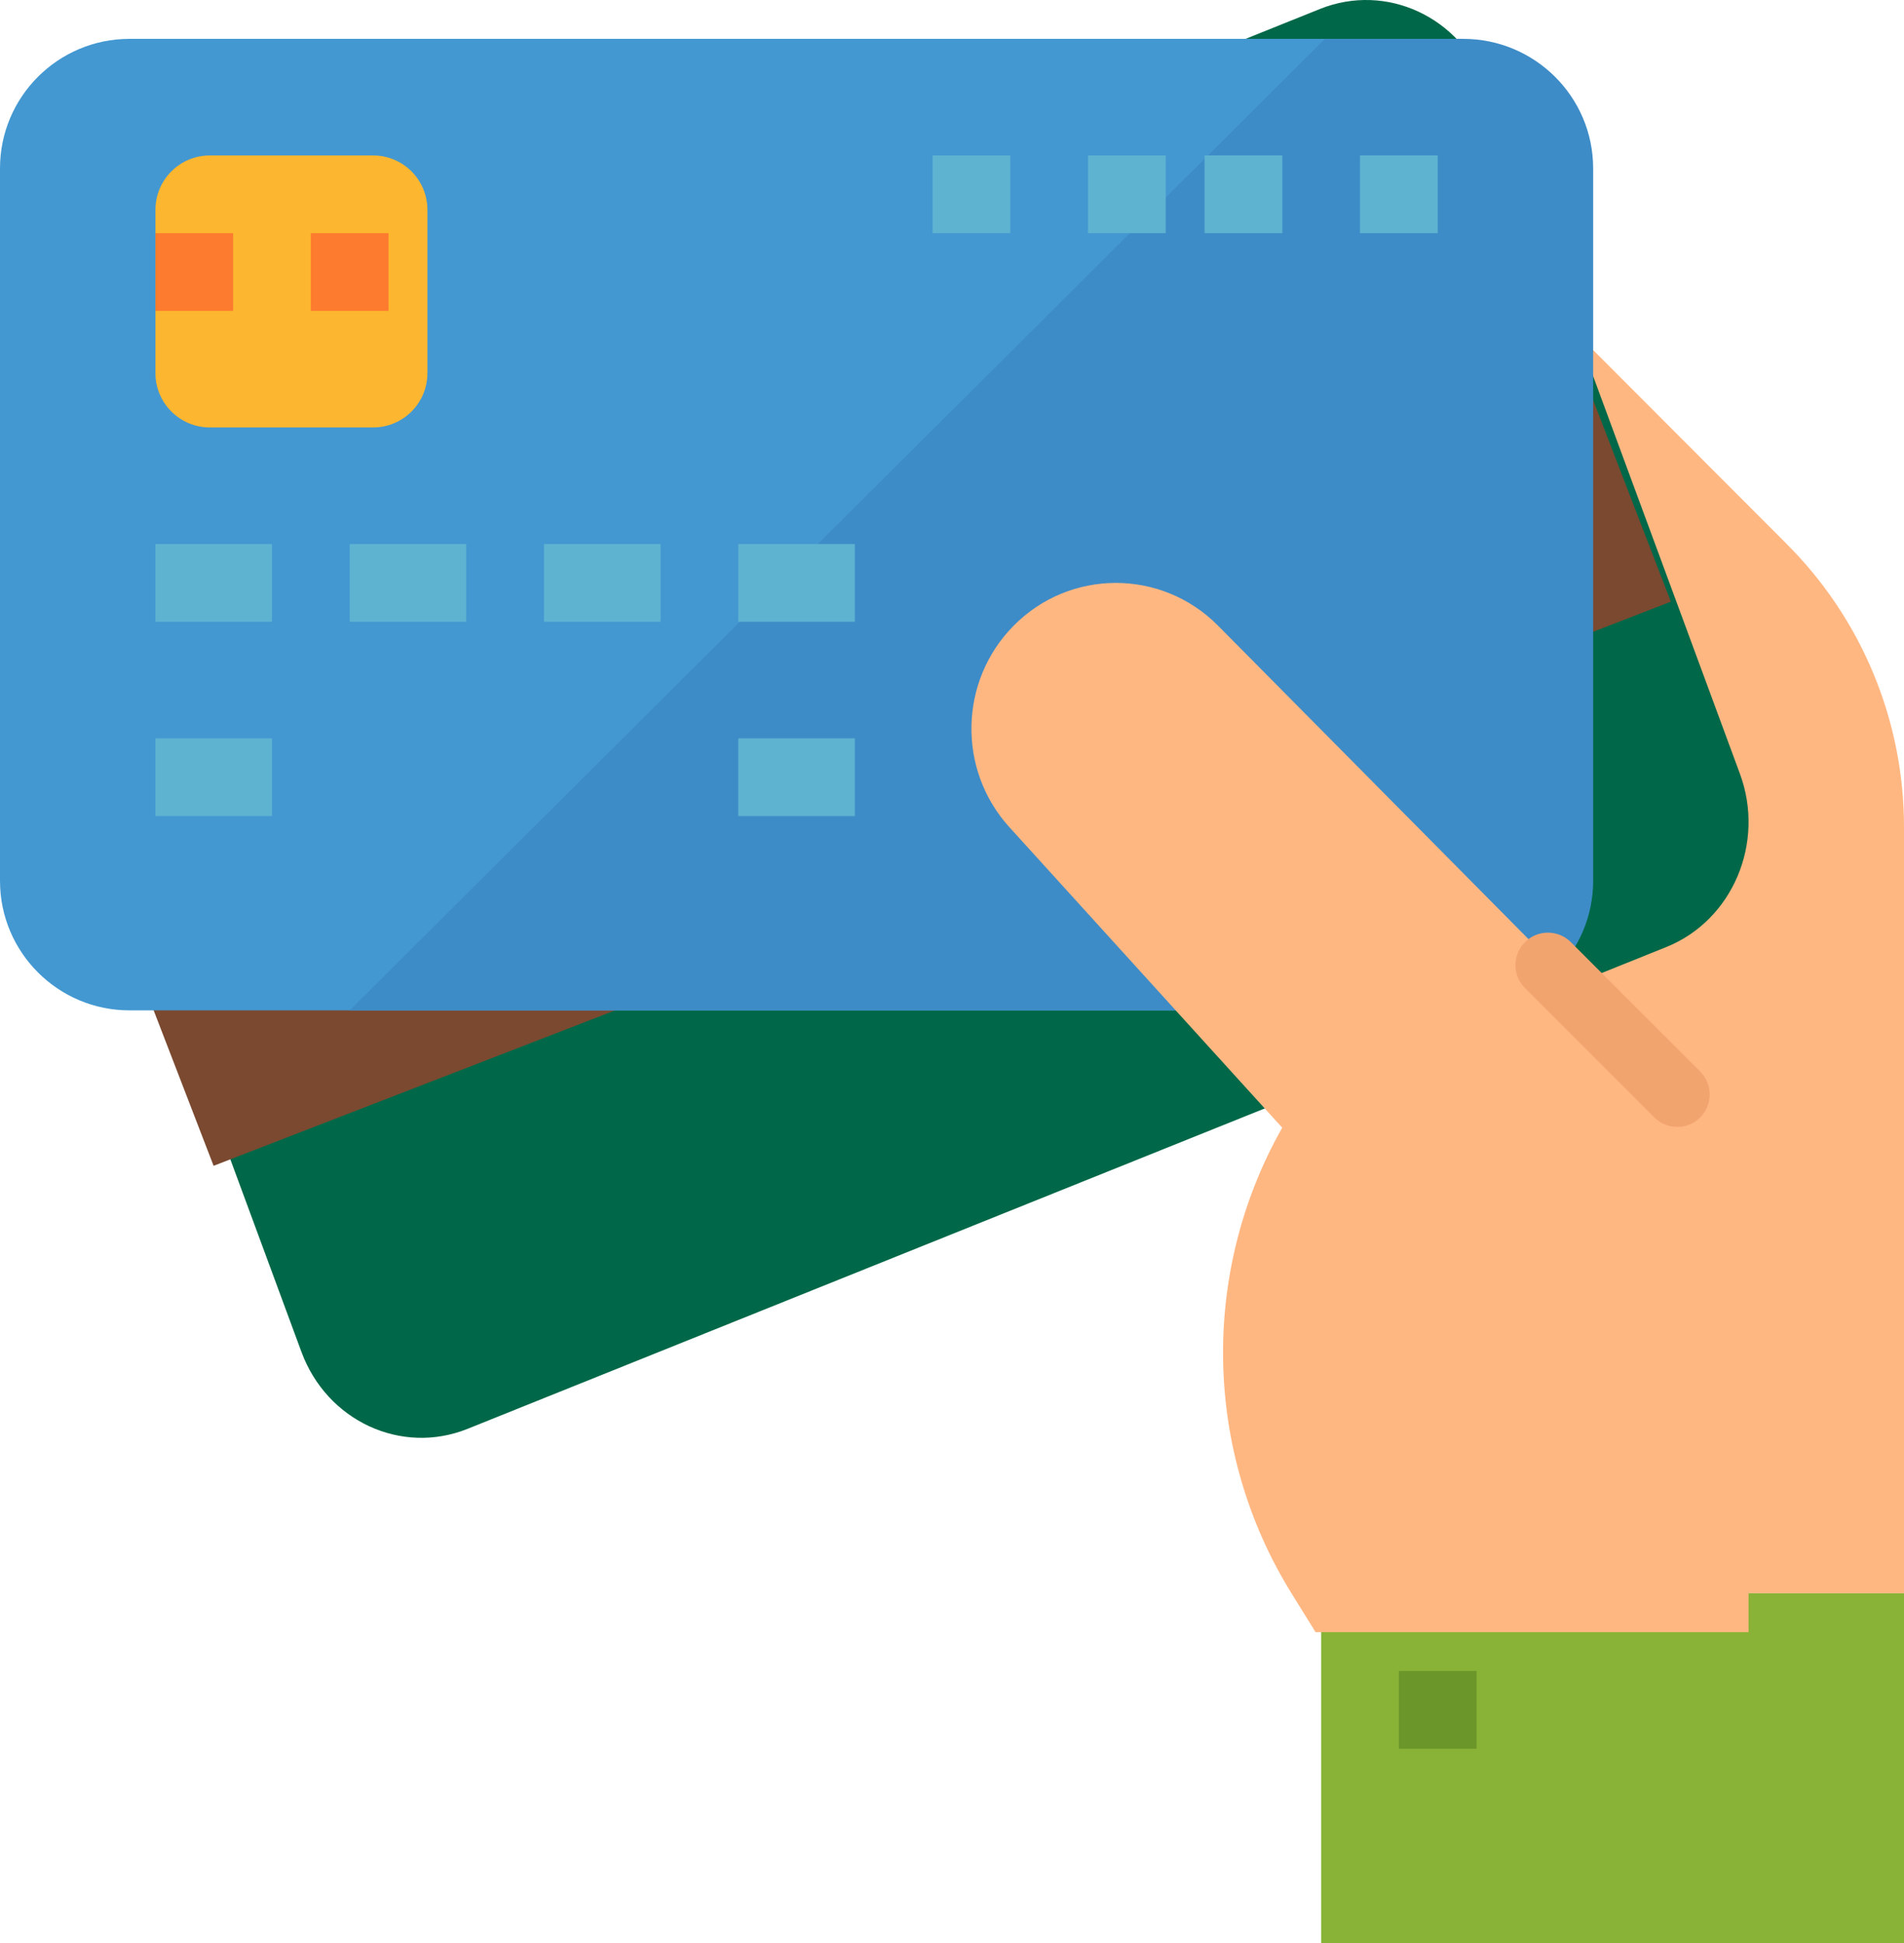<?xml version="1.0" encoding="UTF-8"?>
<svg width="49px" height="50px" viewBox="0 0 49 50" version="1.1" xmlns="http://www.w3.org/2000/svg" xmlns:xlink="http://www.w3.org/1999/xlink">
    <title>1053189A-9B86-436D-91C2-7F7D5F9ACA5E</title>
    <g id="Web" stroke="none" stroke-width="1" fill="none" fill-rule="evenodd">
        <g id="Postpaid-Corporate" transform="translate(-305, -384)" fill-rule="nonzero">
            <g id="Group-4" transform="translate(280, 340)">
                <g id="debit-card" transform="translate(25, 44)">
                    <path d="M45.967,13.984 L37,5 L37,41 L49,41 L49,21.278 C49,18.539 47.908,15.914 45.967,13.984 Z" id="Path" fill="#FFB782"></path>
                    <path d="M7.758,34.79 L1.222,17.087 C0.566,15.31 1.414,13.314 3.119,12.629 L33.969,0.231 C35.673,-0.453 37.586,0.432 38.242,2.21 L44.778,19.913 C45.434,21.69 44.586,23.686 42.881,24.371 L12.032,36.769 C10.327,37.453 8.415,36.567 7.758,34.79 Z" id="Path" fill="#006848"></path>
                    <polygon id="Path" fill="#7A4930" points="40.501 9 3 23.524 5.497 30 43 15.483"></polygon>
                    <path d="M0,22.667 L0,4.333 C0,2.493 1.493,1 3.333,1 L36.667,1 C38.507,1 40,2.493 40,4.333 L40,22.667 C40,24.507 38.507,26 36.667,26 L3.333,26 C1.493,26 0,24.507 0,22.667 Z" id="Path" fill="#4398D1"></path>
                    <path d="M37.654,1 L34.098,1 L9,26 L37.654,26 C39.502,26 41,24.507 41,22.667 L41,4.333 C41,2.493 39.502,1 37.654,1 Z" id="Path" fill="#3E8CC7"></path>
                    <polygon id="Path" fill="#5EB3D1" points="4 14 7 14 7 16 4 16"></polygon>
                    <polygon id="Path" fill="#5EB3D1" points="4 19 7 19 7 21 4 21"></polygon>
                    <polygon id="Path" fill="#5EB3D1" points="19 19 22 19 22 21 19 21"></polygon>
                    <polygon id="Path" fill="#5EB3D1" points="9 14 12 14 12 16 9 16"></polygon>
                    <polygon id="Path" fill="#5EB3D1" points="14 14 17 14 17 16 14 16"></polygon>
                    <polygon id="Path" fill="#5EB3D1" points="19 14 22 14 22 16 19 16"></polygon>
                    <polygon id="Path" fill="#5EB3D1" points="35 4 37 4 37 6 35 6"></polygon>
                    <polygon id="Path" fill="#5EB3D1" points="31 4 33 4 33 6 31 6"></polygon>
                    <polygon id="Path" fill="#5EB3D1" points="28 4 30 4 30 6 28 6"></polygon>
                    <polygon id="Path" fill="#5EB3D1" points="24 4 26 4 26 6 24 6"></polygon>
                    <polygon id="Path" fill="#88B337" points="34 41 49 41 49 50 34 50"></polygon>
                    <path d="M31.34,16.094 C29.885,14.632 27.532,14.636 26.084,16.104 C24.683,17.523 24.634,19.803 25.973,21.282 L32.998,29.019 C30.887,32.75 30.977,37.35 33.232,40.993 L33.856,42 L45,42 L45,29.884 L31.34,16.094 Z" id="Path" fill="#FFB782"></path>
                    <polygon id="Path" fill="#6B962A" points="36 43 38 43 38 45 36 45"></polygon>
                    <path d="M4,9.6 L4,5.4 C4,4.627 4.627,4 5.4,4 L9.6,4 C10.374,4 11,4.627 11,5.4 L11,9.6 C11,10.373 10.374,11 9.6,11 L5.4,11 C4.627,11 4,10.373 4,9.6 Z" id="Path" fill="#FDB62F"></path>
                    <polygon id="Path" fill="#FD7B2F" points="4 6 6 6 6 8 4 8"></polygon>
                    <polygon id="Path" fill="#FD7B2F" points="8 6 10 6 10 8 8 8"></polygon>
                    <path d="M43.165,29 C42.944,29 42.731,28.912 42.575,28.755 L39.234,25.415 C38.914,25.084 38.923,24.555 39.256,24.234 C39.58,23.922 40.092,23.922 40.415,24.234 L43.756,27.574 C44.081,27.901 44.081,28.43 43.756,28.755 C43.599,28.912 43.387,29 43.165,29 Z" id="Path" fill="#F2A46F"></path>
                </g>
            </g>
        </g>
    </g>
</svg>